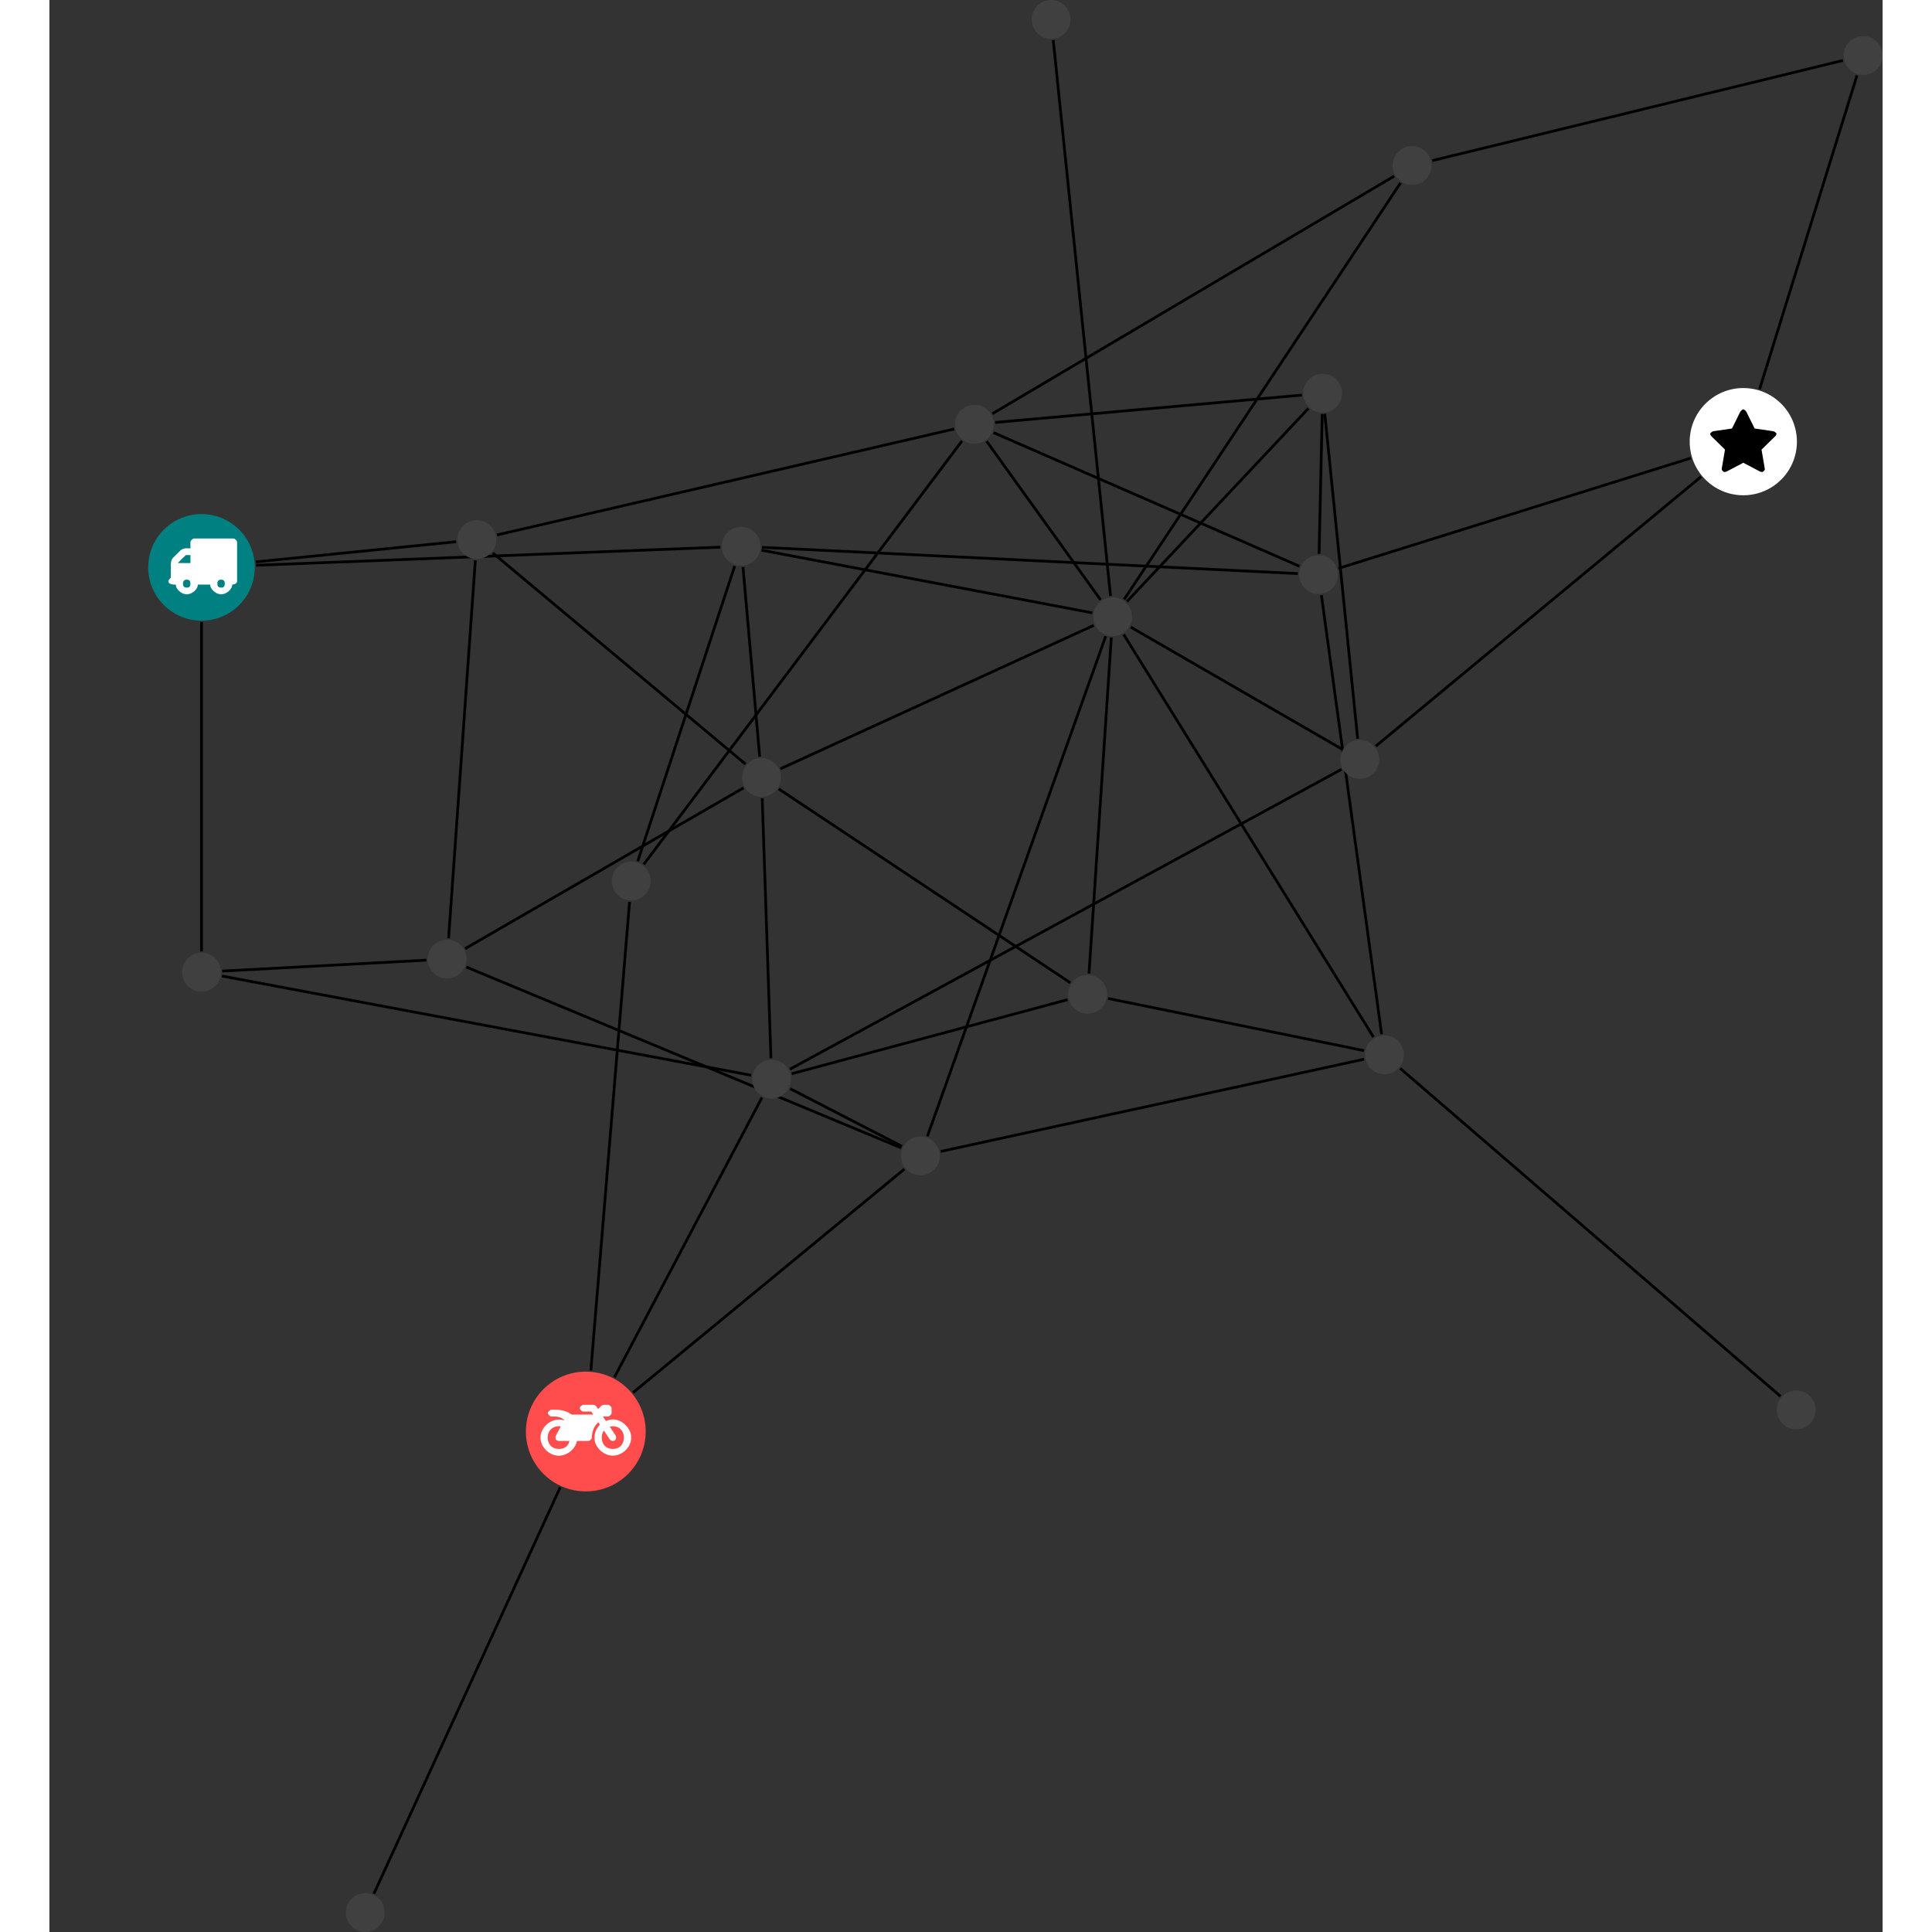 <?xml version="1.0" encoding="UTF-8"?>
<svg xmlns="http://www.w3.org/2000/svg" xmlns:xlink="http://www.w3.org/1999/xlink" width="280.191pt" height="280.191pt" viewBox="-14.330 0.000 265.861 280.191" version="1.1">
<rect x="-14.330" y="0.000" width="265.861" height="280.191" fill="#333333" stroke="none"/>
<defs>
<g>
<symbol overflow="visible" id="glyph0-0">
<path style="stroke:none;" d="M 1.422 -0.75 L 1.422 -7.922 L 3.562 -7.922 L 3.562 -0.891 L 1.422 -0.891 Z M 0.625 0 L 4.531 0 L 4.531 -8.812 L 0.438 -8.812 L 0.438 0 Z M 0.625 0 "/>
</symbol>
<symbol overflow="visible" id="glyph0-1">
<path style="stroke:none;" d="M 3.375 -0.844 C 3.375 -0.453 3.234 -0.266 2.844 -0.266 C 2.469 -0.266 2.297 -0.453 2.297 -0.844 C 2.297 -1.219 2.469 -1.422 2.844 -1.422 C 3.234 -1.422 3.375 -1.219 3.375 -0.844 Z M 1.594 -3.688 L 1.594 -3.859 C 1.594 -3.875 1.578 -3.875 1.594 -3.891 L 2.688 -4.969 C 2.703 -5 2.656 -4.984 2.688 -4.984 L 3.375 -4.984 L 3.375 -3.828 L 1.594 -3.828 Z M 8.359 -0.844 C 8.359 -0.453 8.219 -0.266 7.828 -0.266 C 7.453 -0.266 7.281 -0.453 7.281 -0.844 C 7.281 -1.219 7.453 -1.422 7.828 -1.422 C 8.219 -1.422 8.359 -1.219 8.359 -0.844 Z M 10.141 -6.891 C 10.141 -7.094 9.812 -7.391 9.609 -7.391 L 3.922 -7.391 C 3.719 -7.391 3.375 -7.094 3.375 -6.891 L 3.375 -5.969 L 2.672 -5.969 C 2.469 -5.969 2.078 -5.812 1.938 -5.672 L 0.844 -4.578 C 0.531 -4.266 0.531 -3.734 0.531 -3.328 L 0.531 -1.688 C 0.516 -1.688 0.172 -1.391 0.172 -1.203 C 0.172 -0.781 0.781 -0.703 1.062 -0.703 L 1.25 -0.703 C 1.25 -0.047 2.062 0.703 2.844 0.703 C 3.641 0.703 4.453 -0.047 4.453 -0.703 L 6.234 -0.703 C 6.234 -0.047 7.047 0.703 7.828 0.703 C 8.625 0.703 9.438 -0.047 9.438 -0.703 C 9.547 -0.703 10.141 -0.781 10.141 -1.203 Z M 10.141 -6.891 "/>
</symbol>
<symbol overflow="visible" id="glyph0-2">
<path style="stroke:none;" d="M 12.969 -2.906 C 12.844 -3.984 11.859 -5.016 10.781 -5.219 C 10.234 -5.328 9.703 -5.219 9.328 -5.031 L 8.875 -5.688 L 9.609 -5.688 C 9.812 -5.688 10.141 -5.984 10.141 -6.188 L 10.141 -6.891 C 10.141 -7.094 9.812 -7.391 9.609 -7.391 L 9.047 -7.391 C 8.969 -7.391 8.734 -7.312 8.656 -7.25 L 8.188 -6.766 L 7.891 -7.203 C 7.828 -7.281 7.594 -7.391 7.484 -7.391 L 6.078 -7.391 C 5.906 -7.391 5.547 -7.125 5.516 -6.953 C 5.484 -6.734 5.828 -6.406 6.047 -6.406 L 7.188 -6.406 L 7.484 -5.969 L 4.344 -5.969 C 4.141 -6.125 3.375 -6.672 2.141 -6.672 L 1.422 -6.672 C 1.219 -6.672 0.891 -6.375 0.891 -6.188 C 0.891 -5.984 1.219 -5.688 1.422 -5.688 L 1.781 -5.688 C 2.484 -5.688 2.906 -5.516 3.281 -5.188 L 3.25 -5.141 C 3.078 -5.188 2.797 -5.25 2.5 -5.25 C 1.109 -5.25 -0.172 -4 -0.172 -2.625 C -0.172 -1.25 1.109 0 2.5 0 C 3.75 0 4.953 -1.062 5.109 -2.141 L 6.766 -2.141 C 6.969 -2.141 7.281 -2.438 7.281 -2.625 C 7.281 -3.609 7.688 -4.391 8.219 -4.844 L 8.453 -4.5 C 7.969 -4.062 7.578 -3.203 7.672 -2.359 C 7.781 -1.172 8.969 -0.094 10.141 -0.016 C 11.703 0.094 13.156 -1.344 12.969 -2.906 Z M 2.5 -0.984 C 1.516 -0.984 0.875 -1.641 0.875 -2.625 C 0.875 -3.594 1.516 -4.281 2.5 -4.281 C 2.672 -4.281 2.844 -4.234 2.781 -4.25 L 2.047 -2.891 C 2 -2.781 2 -2.469 2.047 -2.359 C 2.125 -2.25 2.375 -2.141 2.5 -2.141 L 4.031 -2.141 C 3.891 -1.453 3.344 -0.984 2.5 -0.984 Z M 10.328 -0.984 C 9.344 -0.984 8.719 -1.641 8.719 -2.625 C 8.719 -3.109 8.859 -3.469 9.031 -3.641 L 9.906 -2.328 C 9.969 -2.219 10.203 -2.141 10.328 -2.141 C 10.391 -2.141 10.594 -2.188 10.641 -2.234 C 10.812 -2.344 10.844 -2.75 10.734 -2.922 L 9.875 -4.219 C 9.859 -4.219 10.094 -4.281 10.328 -4.281 C 11.297 -4.281 11.922 -3.594 11.922 -2.625 C 11.922 -1.641 11.297 -0.984 10.328 -0.984 Z M 10.328 -0.984 "/>
</symbol>
<symbol overflow="visible" id="glyph0-3">
<path style="stroke:none;" d="M 9.438 -5.078 C 9.438 -5.25 9.078 -5.453 8.938 -5.469 L 6.266 -5.859 L 5.078 -8.266 C 5.031 -8.375 4.75 -8.641 4.625 -8.641 C 4.5 -8.641 4.234 -8.375 4.172 -8.266 L 2.984 -5.859 L 0.312 -5.469 C 0.172 -5.453 -0.172 -5.25 -0.172 -5.078 C -0.172 -4.969 -0.062 -4.781 0.016 -4.719 L 1.969 -2.797 L 1.5 -0.062 C 1.5 -0.016 1.5 0.016 1.5 0.047 C 1.5 0.203 1.75 0.453 1.906 0.453 C 1.984 0.453 2.188 0.406 2.25 0.359 L 4.625 -0.891 L 7 0.359 C 7.062 0.406 7.266 0.453 7.344 0.453 C 7.5 0.453 7.75 0.203 7.75 0.047 C 7.75 0.016 7.75 -0.016 7.734 -0.062 L 7.266 -2.797 L 9.234 -4.719 C 9.297 -4.781 9.438 -4.969 9.438 -5.078 Z M 9.438 -5.078 "/>
</symbol>
</g>
<clipPath id="clip1">
  <path d="M 27 210 L 66 210 L 66 280.191 L 27 280.191 Z M 27 210 "/>
</clipPath>
<clipPath id="clip2">
  <path d="M 228 5 L 251.531 5 L 251.531 63 L 228 63 Z M 228 5 "/>
</clipPath>
<clipPath id="clip3">
  <path d="M 180 3 L 251.531 3 L 251.531 29 L 180 29 Z M 180 3 "/>
</clipPath>
<clipPath id="clip4">
  <path d="M 28 274 L 35 274 L 35 280.191 L 28 280.191 Z M 28 274 "/>
</clipPath>
<clipPath id="clip5">
  <path d="M 245 5 L 251.531 5 L 251.531 11 L 245 11 Z M 245 5 "/>
</clipPath>
</defs>
<g id="surface1">
<path style="fill:none;stroke-width:0.399;stroke-linecap:butt;stroke-linejoin:miter;stroke:rgb(0%,0%,0%);stroke-opacity:1;stroke-miterlimit:10;" d="M 0.001 -7.927 L 0.001 -55.693 " transform="matrix(1,0,0,-1,7.729,82.284)"/>
<path style="fill:none;stroke-width:0.399;stroke-linecap:butt;stroke-linejoin:miter;stroke:rgb(0%,0%,0%);stroke-opacity:1;stroke-miterlimit:10;" d="M 7.888 0.796 L 36.923 3.721 " transform="matrix(1,0,0,-1,7.729,82.284)"/>
<path style="fill:none;stroke-width:0.399;stroke-linecap:butt;stroke-linejoin:miter;stroke:rgb(0%,0%,0%);stroke-opacity:1;stroke-miterlimit:10;" d="M 7.923 0.307 L 75.248 2.932 " transform="matrix(1,0,0,-1,7.729,82.284)"/>
<path style="fill:none;stroke-width:0.399;stroke-linecap:butt;stroke-linejoin:miter;stroke:rgb(0%,0%,0%);stroke-opacity:1;stroke-miterlimit:10;" d="M 168.599 -70.087 L 131.47 -62.517 " transform="matrix(1,0,0,-1,7.729,82.284)"/>
<path style="fill:none;stroke-width:0.399;stroke-linecap:butt;stroke-linejoin:miter;stroke:rgb(0%,0%,0%);stroke-opacity:1;stroke-miterlimit:10;" d="M 169.966 -68.122 L 133.736 -9.72 " transform="matrix(1,0,0,-1,7.729,82.284)"/>
<path style="fill:none;stroke-width:0.399;stroke-linecap:butt;stroke-linejoin:miter;stroke:rgb(0%,0%,0%);stroke-opacity:1;stroke-miterlimit:10;" d="M 173.841 -72.657 L 228.998 -120.224 " transform="matrix(1,0,0,-1,7.729,82.284)"/>
<path style="fill:none;stroke-width:0.399;stroke-linecap:butt;stroke-linejoin:miter;stroke:rgb(0%,0%,0%);stroke-opacity:1;stroke-miterlimit:10;" d="M 168.607 -71.329 L 107.209 -84.704 " transform="matrix(1,0,0,-1,7.729,82.284)"/>
<path style="fill:none;stroke-width:0.399;stroke-linecap:butt;stroke-linejoin:miter;stroke:rgb(0%,0%,0%);stroke-opacity:1;stroke-miterlimit:10;" d="M 171.146 -67.7 L 162.416 -4.036 " transform="matrix(1,0,0,-1,7.729,82.284)"/>
<g clip-path="url(#clip1)" clip-rule="nonzero">
<path style="fill:none;stroke-width:0.399;stroke-linecap:butt;stroke-linejoin:miter;stroke:rgb(0%,0%,0%);stroke-opacity:1;stroke-miterlimit:10;" d="M 25.005 -192.349 L 52.029 -133.404 " transform="matrix(1,0,0,-1,7.729,82.284)"/>
</g>
<path style="fill:none;stroke-width:0.399;stroke-linecap:butt;stroke-linejoin:miter;stroke:rgb(0%,0%,0%);stroke-opacity:1;stroke-miterlimit:10;" d="M 59.88 -117.466 L 81.279 -76.888 " transform="matrix(1,0,0,-1,7.729,82.284)"/>
<path style="fill:none;stroke-width:0.399;stroke-linecap:butt;stroke-linejoin:miter;stroke:rgb(0%,0%,0%);stroke-opacity:1;stroke-miterlimit:10;" d="M 62.591 -119.677 L 101.931 -87.267 " transform="matrix(1,0,0,-1,7.729,82.284)"/>
<path style="fill:none;stroke-width:0.399;stroke-linecap:butt;stroke-linejoin:miter;stroke:rgb(0%,0%,0%);stroke-opacity:1;stroke-miterlimit:10;" d="M 56.466 -116.47 L 62.08 -48.493 " transform="matrix(1,0,0,-1,7.729,82.284)"/>
<g clip-path="url(#clip2)" clip-rule="nonzero">
<path style="fill:none;stroke-width:0.399;stroke-linecap:butt;stroke-linejoin:miter;stroke:rgb(0%,0%,0%);stroke-opacity:1;stroke-miterlimit:10;" d="M 240.091 71.35 L 225.966 25.85 " transform="matrix(1,0,0,-1,7.729,82.284)"/>
</g>
<g clip-path="url(#clip3)" clip-rule="nonzero">
<path style="fill:none;stroke-width:0.399;stroke-linecap:butt;stroke-linejoin:miter;stroke:rgb(0%,0%,0%);stroke-opacity:1;stroke-miterlimit:10;" d="M 238.056 73.518 L 178.498 58.991 " transform="matrix(1,0,0,-1,7.729,82.284)"/>
</g>
<path style="fill:none;stroke-width:0.399;stroke-linecap:butt;stroke-linejoin:miter;stroke:rgb(0%,0%,0%);stroke-opacity:1;stroke-miterlimit:10;" d="M 125.599 -62.696 L 85.599 -73.435 " transform="matrix(1,0,0,-1,7.729,82.284)"/>
<path style="fill:none;stroke-width:0.399;stroke-linecap:butt;stroke-linejoin:miter;stroke:rgb(0%,0%,0%);stroke-opacity:1;stroke-miterlimit:10;" d="M 128.712 -58.904 L 131.947 -10.165 " transform="matrix(1,0,0,-1,7.729,82.284)"/>
<path style="fill:none;stroke-width:0.399;stroke-linecap:butt;stroke-linejoin:miter;stroke:rgb(0%,0%,0%);stroke-opacity:1;stroke-miterlimit:10;" d="M 126.001 -60.243 L 83.728 -32.138 " transform="matrix(1,0,0,-1,7.729,82.284)"/>
<path style="fill:none;stroke-width:0.399;stroke-linecap:butt;stroke-linejoin:miter;stroke:rgb(0%,0%,0%);stroke-opacity:1;stroke-miterlimit:10;" d="M 160.533 23.057 L 134.212 -4.954 " transform="matrix(1,0,0,-1,7.729,82.284)"/>
<path style="fill:none;stroke-width:0.399;stroke-linecap:butt;stroke-linejoin:miter;stroke:rgb(0%,0%,0%);stroke-opacity:1;stroke-miterlimit:10;" d="M 162.904 22.253 L 167.673 -24.849 " transform="matrix(1,0,0,-1,7.729,82.284)"/>
<path style="fill:none;stroke-width:0.399;stroke-linecap:butt;stroke-linejoin:miter;stroke:rgb(0%,0%,0%);stroke-opacity:1;stroke-miterlimit:10;" d="M 159.591 24.987 L 115.099 21.018 " transform="matrix(1,0,0,-1,7.729,82.284)"/>
<path style="fill:none;stroke-width:0.399;stroke-linecap:butt;stroke-linejoin:miter;stroke:rgb(0%,0%,0%);stroke-opacity:1;stroke-miterlimit:10;" d="M 162.529 22.241 L 162.076 1.968 " transform="matrix(1,0,0,-1,7.729,82.284)"/>
<path style="fill:none;stroke-width:0.399;stroke-linecap:butt;stroke-linejoin:miter;stroke:rgb(0%,0%,0%);stroke-opacity:1;stroke-miterlimit:10;" d="M 217.462 13.143 L 170.302 -25.927 " transform="matrix(1,0,0,-1,7.729,82.284)"/>
<path style="fill:none;stroke-width:0.399;stroke-linecap:butt;stroke-linejoin:miter;stroke:rgb(0%,0%,0%);stroke-opacity:1;stroke-miterlimit:10;" d="M 215.99 15.85 L 164.888 -0.146 " transform="matrix(1,0,0,-1,7.729,82.284)"/>
<path style="fill:none;stroke-width:0.399;stroke-linecap:butt;stroke-linejoin:miter;stroke:rgb(0%,0%,0%);stroke-opacity:1;stroke-miterlimit:10;" d="M 173.896 55.764 L 133.814 -4.638 " transform="matrix(1,0,0,-1,7.729,82.284)"/>
<path style="fill:none;stroke-width:0.399;stroke-linecap:butt;stroke-linejoin:miter;stroke:rgb(0%,0%,0%);stroke-opacity:1;stroke-miterlimit:10;" d="M 172.97 56.741 L 114.693 22.284 " transform="matrix(1,0,0,-1,7.729,82.284)"/>
<path style="fill:none;stroke-width:0.399;stroke-linecap:butt;stroke-linejoin:miter;stroke:rgb(0%,0%,0%);stroke-opacity:1;stroke-miterlimit:10;" d="M 85.337 -72.778 L 165.326 -29.294 " transform="matrix(1,0,0,-1,7.729,82.284)"/>
<path style="fill:none;stroke-width:0.399;stroke-linecap:butt;stroke-linejoin:miter;stroke:rgb(0%,0%,0%);stroke-opacity:1;stroke-miterlimit:10;" d="M 79.72 -73.661 L 2.966 -59.267 " transform="matrix(1,0,0,-1,7.729,82.284)"/>
<path style="fill:none;stroke-width:0.399;stroke-linecap:butt;stroke-linejoin:miter;stroke:rgb(0%,0%,0%);stroke-opacity:1;stroke-miterlimit:10;" d="M 85.369 -75.603 L 101.58 -83.962 " transform="matrix(1,0,0,-1,7.729,82.284)"/>
<path style="fill:none;stroke-width:0.399;stroke-linecap:butt;stroke-linejoin:miter;stroke:rgb(0%,0%,0%);stroke-opacity:1;stroke-miterlimit:10;" d="M 82.584 -71.204 L 81.318 -33.482 " transform="matrix(1,0,0,-1,7.729,82.284)"/>
<path style="fill:none;stroke-width:0.399;stroke-linecap:butt;stroke-linejoin:miter;stroke:rgb(0%,0%,0%);stroke-opacity:1;stroke-miterlimit:10;" d="M 32.607 -56.962 L 3.013 -58.548 " transform="matrix(1,0,0,-1,7.729,82.284)"/>
<path style="fill:none;stroke-width:0.399;stroke-linecap:butt;stroke-linejoin:miter;stroke:rgb(0%,0%,0%);stroke-opacity:1;stroke-miterlimit:10;" d="M 38.408 -57.962 L 101.474 -84.189 " transform="matrix(1,0,0,-1,7.729,82.284)"/>
<path style="fill:none;stroke-width:0.399;stroke-linecap:butt;stroke-linejoin:miter;stroke:rgb(0%,0%,0%);stroke-opacity:1;stroke-miterlimit:10;" d="M 35.834 -53.794 L 39.712 1.014 " transform="matrix(1,0,0,-1,7.729,82.284)"/>
<path style="fill:none;stroke-width:0.399;stroke-linecap:butt;stroke-linejoin:miter;stroke:rgb(0%,0%,0%);stroke-opacity:1;stroke-miterlimit:10;" d="M 38.232 -55.294 L 78.603 -31.978 " transform="matrix(1,0,0,-1,7.729,82.284)"/>
<path style="fill:none;stroke-width:0.399;stroke-linecap:butt;stroke-linejoin:miter;stroke:rgb(0%,0%,0%);stroke-opacity:1;stroke-miterlimit:10;" d="M 134.759 -8.665 L 165.365 -26.341 " transform="matrix(1,0,0,-1,7.729,82.284)"/>
<path style="fill:none;stroke-width:0.399;stroke-linecap:butt;stroke-linejoin:miter;stroke:rgb(0%,0%,0%);stroke-opacity:1;stroke-miterlimit:10;" d="M 131.13 -9.997 L 105.275 -82.505 " transform="matrix(1,0,0,-1,7.729,82.284)"/>
<path style="fill:none;stroke-width:0.399;stroke-linecap:butt;stroke-linejoin:miter;stroke:rgb(0%,0%,0%);stroke-opacity:1;stroke-miterlimit:10;" d="M 130.384 -4.704 L 113.857 18.3 " transform="matrix(1,0,0,-1,7.729,82.284)"/>
<path style="fill:none;stroke-width:0.399;stroke-linecap:butt;stroke-linejoin:miter;stroke:rgb(0%,0%,0%);stroke-opacity:1;stroke-miterlimit:10;" d="M 129.181 -6.591 L 81.228 2.491 " transform="matrix(1,0,0,-1,7.729,82.284)"/>
<path style="fill:none;stroke-width:0.399;stroke-linecap:butt;stroke-linejoin:miter;stroke:rgb(0%,0%,0%);stroke-opacity:1;stroke-miterlimit:10;" d="M 129.4 -8.411 L 83.959 -29.212 " transform="matrix(1,0,0,-1,7.729,82.284)"/>
<path style="fill:none;stroke-width:0.399;stroke-linecap:butt;stroke-linejoin:miter;stroke:rgb(0%,0%,0%);stroke-opacity:1;stroke-miterlimit:10;" d="M 131.833 -4.154 L 123.525 76.464 " transform="matrix(1,0,0,-1,7.729,82.284)"/>
<path style="fill:none;stroke-width:0.399;stroke-linecap:butt;stroke-linejoin:miter;stroke:rgb(0%,0%,0%);stroke-opacity:1;stroke-miterlimit:10;" d="M 42.865 4.706 L 109.154 20.069 " transform="matrix(1,0,0,-1,7.729,82.284)"/>
<path style="fill:none;stroke-width:0.399;stroke-linecap:butt;stroke-linejoin:miter;stroke:rgb(0%,0%,0%);stroke-opacity:1;stroke-miterlimit:10;" d="M 42.24 2.089 L 78.9 -28.532 " transform="matrix(1,0,0,-1,7.729,82.284)"/>
<path style="fill:none;stroke-width:0.399;stroke-linecap:butt;stroke-linejoin:miter;stroke:rgb(0%,0%,0%);stroke-opacity:1;stroke-miterlimit:10;" d="M 110.283 18.335 L 64.138 -43.071 " transform="matrix(1,0,0,-1,7.729,82.284)"/>
<path style="fill:none;stroke-width:0.399;stroke-linecap:butt;stroke-linejoin:miter;stroke:rgb(0%,0%,0%);stroke-opacity:1;stroke-miterlimit:10;" d="M 114.861 19.542 L 159.24 0.159 " transform="matrix(1,0,0,-1,7.729,82.284)"/>
<path style="fill:none;stroke-width:0.399;stroke-linecap:butt;stroke-linejoin:miter;stroke:rgb(0%,0%,0%);stroke-opacity:1;stroke-miterlimit:10;" d="M 77.322 0.182 L 63.267 -42.618 " transform="matrix(1,0,0,-1,7.729,82.284)"/>
<path style="fill:none;stroke-width:0.399;stroke-linecap:butt;stroke-linejoin:miter;stroke:rgb(0%,0%,0%);stroke-opacity:1;stroke-miterlimit:10;" d="M 78.529 0.046 L 80.951 -27.462 " transform="matrix(1,0,0,-1,7.729,82.284)"/>
<path style="fill:none;stroke-width:0.399;stroke-linecap:butt;stroke-linejoin:miter;stroke:rgb(0%,0%,0%);stroke-opacity:1;stroke-miterlimit:10;" d="M 81.275 2.905 L 158.994 -0.9 " transform="matrix(1,0,0,-1,7.729,82.284)"/>
<path style=" stroke:none;fill-rule:nonzero;fill:rgb(0%,50%,50%);fill-opacity:1;" d="M 15.457 82.285 C 15.457 78.016 11.996 74.555 7.73 74.555 C 3.461 74.555 0 78.016 0 82.285 C 0 86.551 3.461 90.012 7.73 90.012 C 11.996 90.012 15.457 86.551 15.457 82.285 Z M 15.457 82.285 "/>
<g style="fill:rgb(100%,100%,100%);fill-opacity:1;">
  <use xlink:href="#glyph0-1" x="2.747" y="85.487"/>
</g>
<path style=" stroke:none;fill-rule:nonzero;fill:rgb(25%,25%,25%);fill-opacity:1;" d="M 182.102 152.973 C 182.102 151.414 180.84 150.152 179.285 150.152 C 177.727 150.152 176.465 151.414 176.465 152.973 C 176.465 154.527 177.727 155.789 179.285 155.789 C 180.84 155.789 182.102 154.527 182.102 152.973 Z M 182.102 152.973 "/>
<g clip-path="url(#clip4)" clip-rule="nonzero">
<path style=" stroke:none;fill-rule:nonzero;fill:rgb(25%,25%,25%);fill-opacity:1;" d="M 34.293 277.371 C 34.293 275.816 33.031 274.555 31.477 274.555 C 29.918 274.555 28.656 275.816 28.656 277.371 C 28.656 278.93 29.918 280.191 31.477 280.191 C 33.031 280.191 34.293 278.93 34.293 277.371 Z M 34.293 277.371 "/>
</g>
<path style=" stroke:none;fill-rule:nonzero;fill:rgb(100%,29.999%,29.999%);fill-opacity:1;" d="M 72.148 207.609 C 72.148 202.809 68.258 198.922 63.461 198.922 C 58.664 198.922 54.773 202.809 54.773 207.609 C 54.773 212.406 58.664 216.293 63.461 216.293 C 68.258 216.293 72.148 212.406 72.148 207.609 Z M 72.148 207.609 "/>
<g style="fill:rgb(100%,100%,100%);fill-opacity:1;">
  <use xlink:href="#glyph0-2" x="57.06" y="211.12"/>
</g>
<g clip-path="url(#clip5)" clip-rule="nonzero">
<path style=" stroke:none;fill-rule:nonzero;fill:rgb(25%,25%,25%);fill-opacity:1;" d="M 251.531 8.051 C 251.531 6.496 250.27 5.234 248.715 5.234 C 247.156 5.234 245.895 6.496 245.895 8.051 C 245.895 9.605 247.156 10.867 248.715 10.867 C 250.27 10.867 251.531 9.605 251.531 8.051 Z M 251.531 8.051 "/>
</g>
<path style=" stroke:none;fill-rule:nonzero;fill:rgb(25%,25%,25%);fill-opacity:1;" d="M 139.059 144.199 C 139.059 142.641 137.797 141.379 136.238 141.379 C 134.684 141.379 133.422 142.641 133.422 144.199 C 133.422 145.754 134.684 147.016 136.238 147.016 C 137.797 147.016 139.059 145.754 139.059 144.199 Z M 139.059 144.199 "/>
<path style=" stroke:none;fill-rule:nonzero;fill:rgb(25%,25%,25%);fill-opacity:1;" d="M 173.145 57.027 C 173.145 55.473 171.883 54.211 170.324 54.211 C 168.77 54.211 167.508 55.473 167.508 57.027 C 167.508 58.586 168.77 59.848 170.324 59.848 C 171.883 59.848 173.145 58.586 173.145 57.027 Z M 173.145 57.027 "/>
<path style=" stroke:none;fill-rule:nonzero;fill:rgb(100%,100%,100%);fill-opacity:1;" d="M 239.105 64.055 C 239.105 59.758 235.625 56.277 231.328 56.277 C 227.035 56.277 223.555 59.758 223.555 64.055 C 223.555 68.348 227.035 71.828 231.328 71.828 C 235.625 71.828 239.105 68.348 239.105 64.055 Z M 239.105 64.055 "/>
<g style="fill:rgb(0%,0%,0%);fill-opacity:1;">
  <use xlink:href="#glyph0-3" x="226.706" y="68.003"/>
</g>
<path style=" stroke:none;fill-rule:nonzero;fill:rgb(25%,25%,25%);fill-opacity:1;" d="M 186.109 24.008 C 186.109 22.453 184.848 21.191 183.293 21.191 C 181.734 21.191 180.473 22.453 180.473 24.008 C 180.473 25.562 181.734 26.824 183.293 26.824 C 184.848 26.824 186.109 25.562 186.109 24.008 Z M 186.109 24.008 "/>
<path style=" stroke:none;fill-rule:nonzero;fill:rgb(25%,25%,25%);fill-opacity:1;" d="M 93.23 156.504 C 93.23 154.945 91.969 153.684 90.414 153.684 C 88.859 153.684 87.598 154.945 87.598 156.504 C 87.598 158.059 88.859 159.32 90.414 159.32 C 91.969 159.32 93.23 158.059 93.23 156.504 Z M 93.23 156.504 "/>
<path style=" stroke:none;fill-rule:nonzero;fill:rgb(25%,25%,25%);fill-opacity:1;" d="M 46.164 139.086 C 46.164 137.531 44.902 136.27 43.348 136.27 C 41.789 136.27 40.527 137.531 40.527 139.086 C 40.527 140.641 41.789 141.902 43.348 141.902 C 44.902 141.902 46.164 140.641 46.164 139.086 Z M 46.164 139.086 "/>
<path style=" stroke:none;fill-rule:nonzero;fill:rgb(25%,25%,25%);fill-opacity:1;" d="M 142.688 89.438 C 142.688 87.883 141.426 86.621 139.871 86.621 C 138.316 86.621 137.055 87.883 137.055 89.438 C 137.055 90.996 138.316 92.258 139.871 92.258 C 141.426 92.258 142.688 90.996 142.688 89.438 Z M 142.688 89.438 "/>
<path style=" stroke:none;fill-rule:nonzero;fill:rgb(25%,25%,25%);fill-opacity:1;" d="M 178.52 110.137 C 178.52 108.578 177.258 107.316 175.703 107.316 C 174.148 107.316 172.887 108.578 172.887 110.137 C 172.887 111.691 174.148 112.953 175.703 112.953 C 177.258 112.953 178.52 111.691 178.52 110.137 Z M 178.52 110.137 "/>
<path style=" stroke:none;fill-rule:nonzero;fill:rgb(25%,25%,25%);fill-opacity:1;" d="M 241.824 204.477 C 241.824 202.922 240.562 201.66 239.008 201.66 C 237.453 201.66 236.191 202.922 236.191 204.477 C 236.191 206.035 237.453 207.297 239.008 207.297 C 240.562 207.297 241.824 206.035 241.824 204.477 Z M 241.824 204.477 "/>
<path style=" stroke:none;fill-rule:nonzero;fill:rgb(25%,25%,25%);fill-opacity:1;" d="M 10.547 140.992 C 10.547 139.438 9.285 138.176 7.73 138.176 C 6.172 138.176 4.91 139.438 4.91 140.992 C 4.91 142.547 6.172 143.809 7.73 143.809 C 9.285 143.809 10.547 142.547 10.547 140.992 Z M 10.547 140.992 "/>
<path style=" stroke:none;fill-rule:nonzero;fill:rgb(25%,25%,25%);fill-opacity:1;" d="M 114.805 167.629 C 114.805 166.074 113.543 164.812 111.988 164.812 C 110.43 164.812 109.172 166.074 109.172 167.629 C 109.172 169.188 110.43 170.449 111.988 170.449 C 113.543 170.449 114.805 169.188 114.805 167.629 Z M 114.805 167.629 "/>
<path style=" stroke:none;fill-rule:nonzero;fill:rgb(25%,25%,25%);fill-opacity:1;" d="M 50.473 78.262 C 50.473 76.703 49.211 75.441 47.652 75.441 C 46.098 75.441 44.836 76.703 44.836 78.262 C 44.836 79.816 46.098 81.078 47.652 81.078 C 49.211 81.078 50.473 79.816 50.473 78.262 Z M 50.473 78.262 "/>
<path style=" stroke:none;fill-rule:nonzero;fill:rgb(25%,25%,25%);fill-opacity:1;" d="M 122.641 61.535 C 122.641 59.98 121.379 58.719 119.824 58.719 C 118.266 58.719 117.004 59.98 117.004 61.535 C 117.004 63.09 118.266 64.352 119.824 64.352 C 121.379 64.352 122.641 63.09 122.641 61.535 Z M 122.641 61.535 "/>
<path style=" stroke:none;fill-rule:nonzero;fill:rgb(25%,25%,25%);fill-opacity:1;" d="M 88.809 79.23 C 88.809 77.676 87.547 76.414 85.988 76.414 C 84.434 76.414 83.172 77.676 83.172 79.23 C 83.172 80.789 84.434 82.051 85.988 82.051 C 87.547 82.051 88.809 80.789 88.809 79.23 Z M 88.809 79.23 "/>
<path style=" stroke:none;fill-rule:nonzero;fill:rgb(25%,25%,25%);fill-opacity:1;" d="M 72.875 127.77 C 72.875 126.211 71.613 124.949 70.055 124.949 C 68.5 124.949 67.238 126.211 67.238 127.77 C 67.238 129.324 68.5 130.586 70.055 130.586 C 71.613 130.586 72.875 129.324 72.875 127.77 Z M 72.875 127.77 "/>
<path style=" stroke:none;fill-rule:nonzero;fill:rgb(25%,25%,25%);fill-opacity:1;" d="M 91.762 112.75 C 91.762 111.195 90.5 109.934 88.941 109.934 C 87.387 109.934 86.125 111.195 86.125 112.75 C 86.125 114.305 87.387 115.566 88.941 115.566 C 90.5 115.566 91.762 114.305 91.762 112.75 Z M 91.762 112.75 "/>
<path style=" stroke:none;fill-rule:nonzero;fill:rgb(25%,25%,25%);fill-opacity:1;" d="M 133.762 2.816 C 133.762 1.262 132.5 0 130.941 0 C 129.387 0 128.125 1.262 128.125 2.816 C 128.125 4.375 129.387 5.637 130.941 5.637 C 132.5 5.637 133.762 4.375 133.762 2.816 Z M 133.762 2.816 "/>
<path style=" stroke:none;fill-rule:nonzero;fill:rgb(25%,25%,25%);fill-opacity:1;" d="M 172.551 83.332 C 172.551 81.777 171.289 80.516 169.734 80.516 C 168.176 80.516 166.914 81.777 166.914 83.332 C 166.914 84.887 168.176 86.148 169.734 86.148 C 171.289 86.148 172.551 84.887 172.551 83.332 Z M 172.551 83.332 "/>
</g>
</svg>
